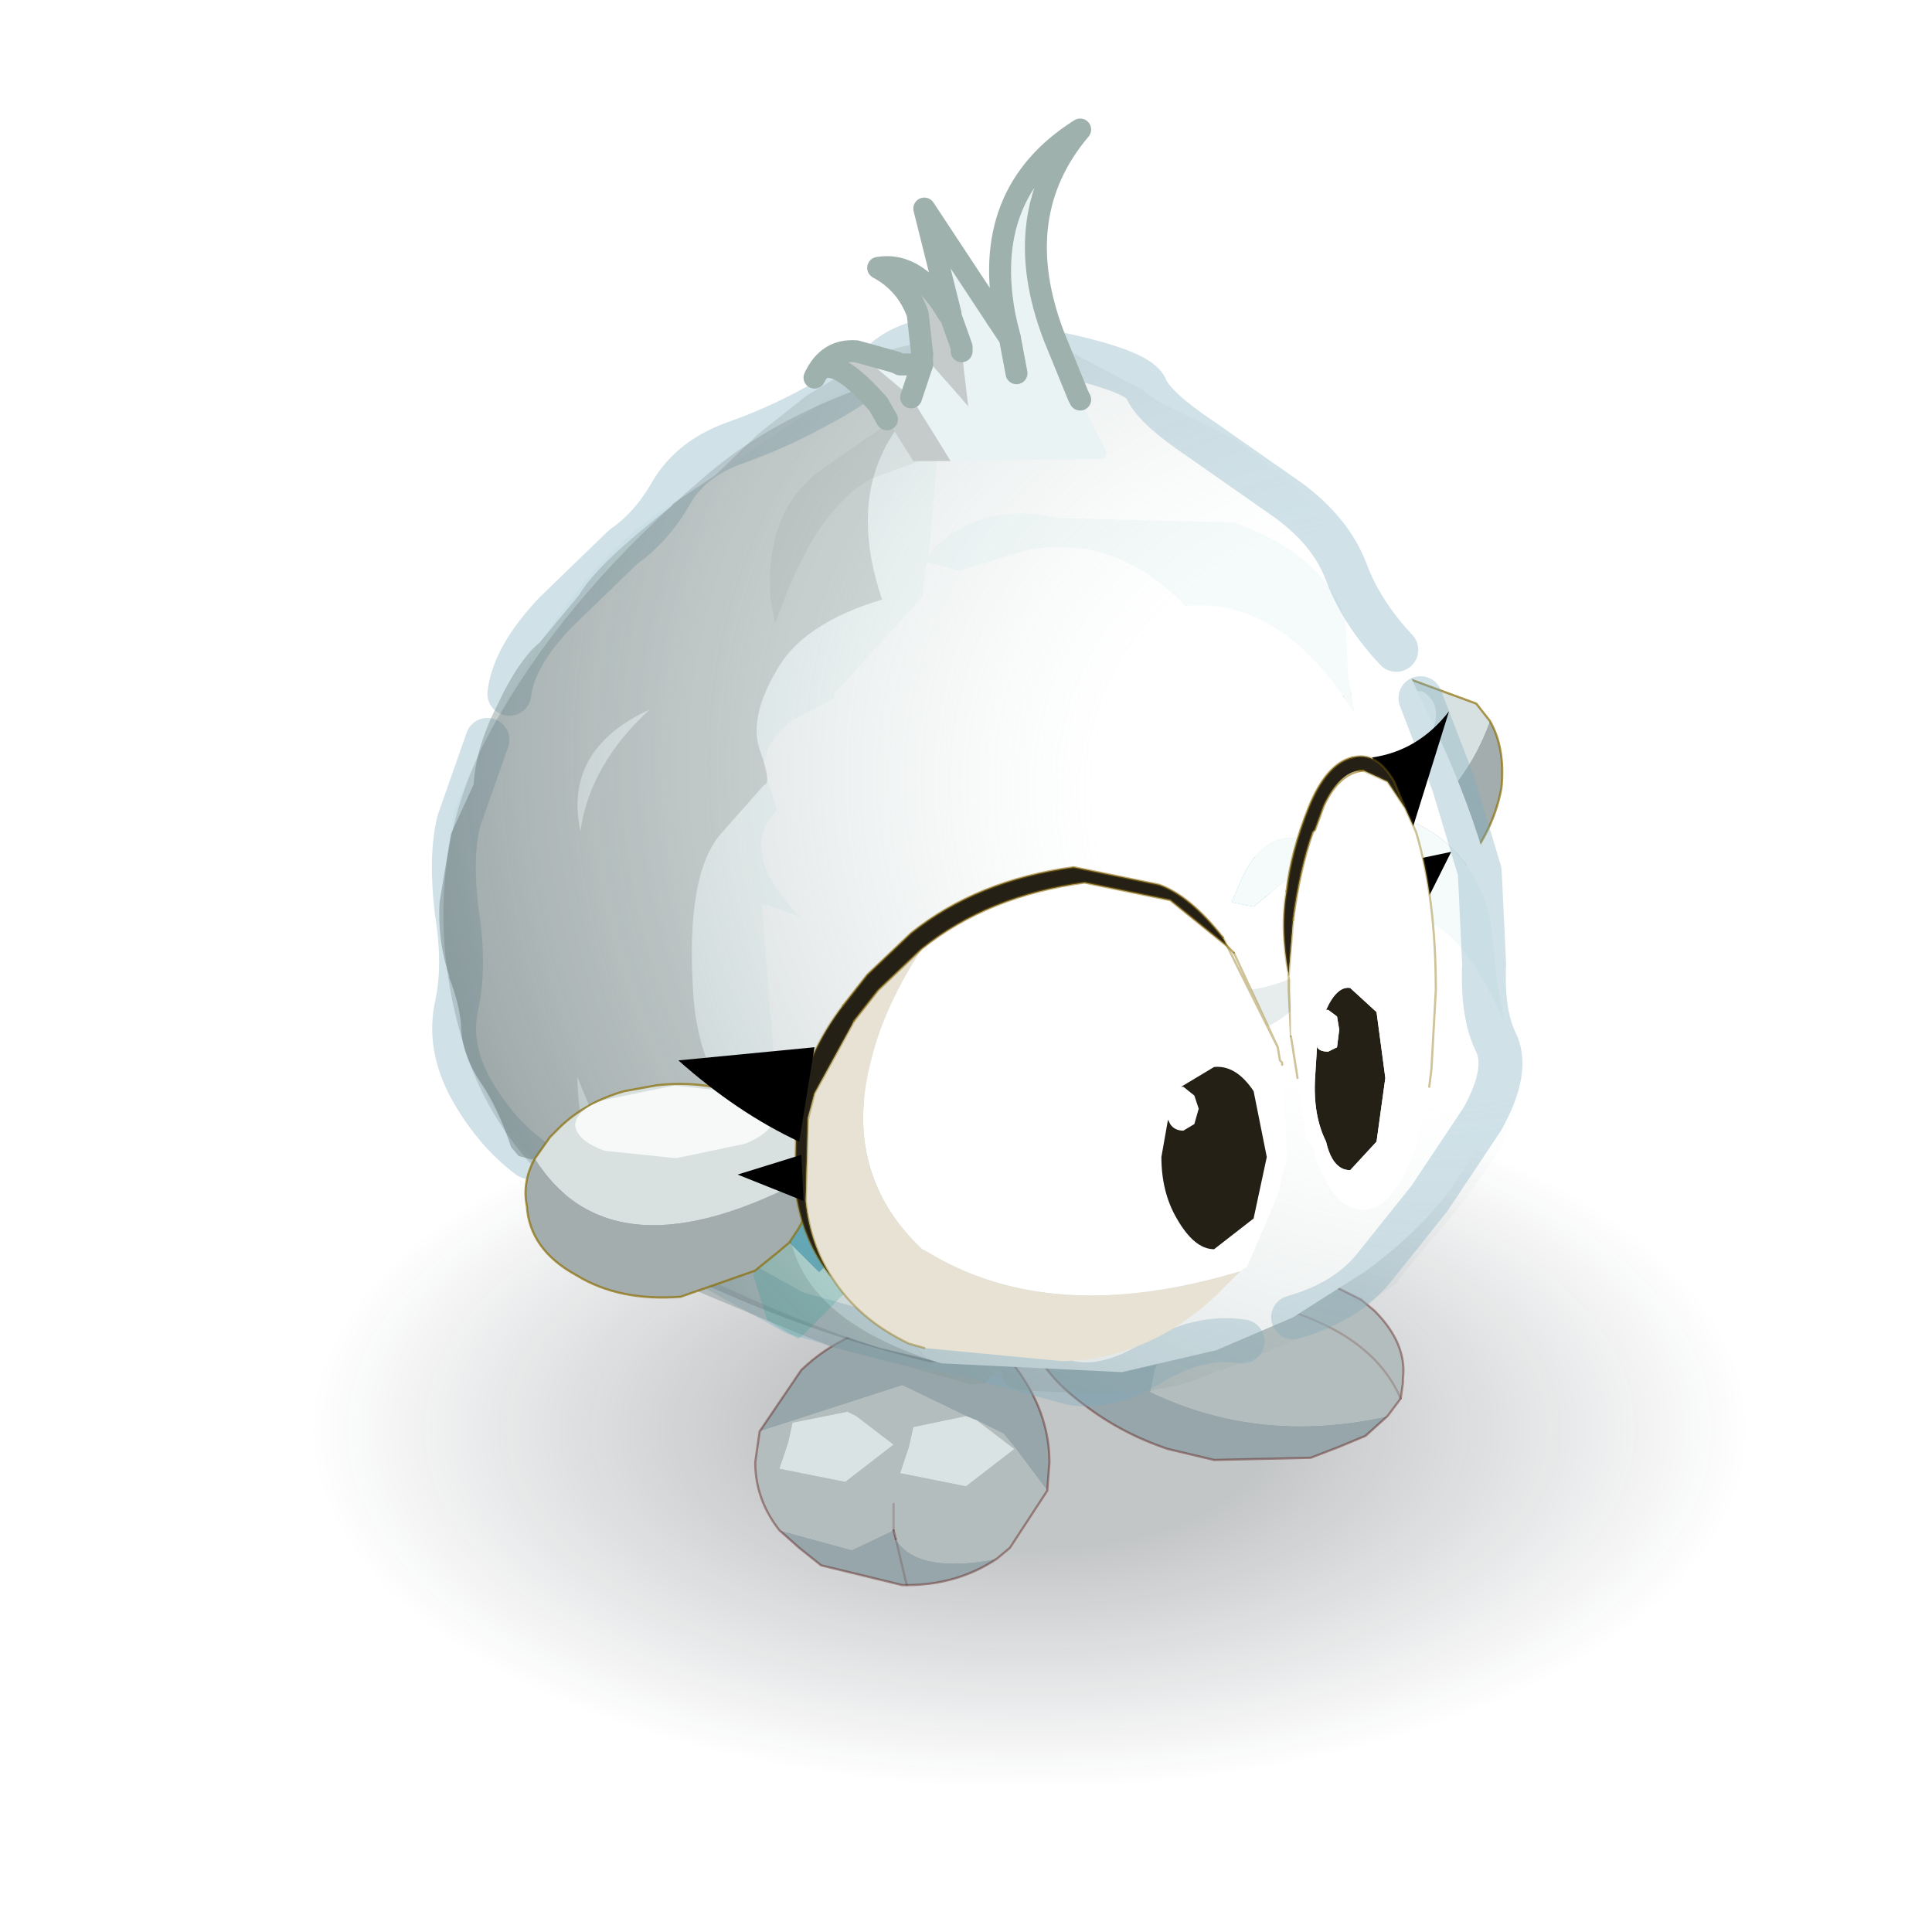 <?xml version="1.0" encoding="UTF-8" standalone="no"?>
<svg xmlns:xlink="http://www.w3.org/1999/xlink" height="440.0px" width="440.0px" xmlns="http://www.w3.org/2000/svg">
  <g transform="matrix(10.0, 0.0, 0.0, 10.0, 0.0, 0.0)">
    <use height="44.0" transform="matrix(1.0, 0.0, 0.0, 1.0, 0.0, 0.0)" width="44.0" xlink:href="#shape0"/>
    <use height="38.4" transform="matrix(1.0, 0.0, 0.0, 1.0, 5.75, 2.7)" width="34.75" xlink:href="#sprite0"/>
  </g>
  <defs>
    <g id="shape0" transform="matrix(1.0, 0.0, 0.0, 1.0, 0.0, 0.0)">
      <path d="M44.0 44.0 L0.0 44.0 0.0 0.0 44.0 0.0 44.0 44.0" fill="#43adca" fill-opacity="0.0" fill-rule="evenodd" stroke="none"/>
    </g>
    <g id="sprite0" transform="matrix(1.0, 0.0, 0.0, 1.0, 17.75, 29.9)">
      <use height="17.05" transform="matrix(1.0, 0.0, 0.0, 1.0, -17.1, -8.55)" width="34.1" xlink:href="#sprite1"/>
      <use height="0.0" transform="matrix(1.0, 0.0, 0.0, 1.0, -17.75, -27.55)" width="0.0" xlink:href="#sprite2"/>
      <use height="4.9" transform="matrix(1.0, 0.0, 0.0, 1.0, -0.05, -4.2)" width="8.5" xlink:href="#sprite3"/>
      <use height="6.0" transform="matrix(1.0, 0.0, 0.0, 1.0, -6.3, -2.5)" width="6.7" xlink:href="#sprite4"/>
      <use height="8.15" transform="matrix(0.966, 0.259, -0.259, 0.966, 5.066, -18.19)" width="6.35" xlink:href="#sprite5"/>
      <use height="30.7" transform="matrix(1.0, 0.0, 0.0, 1.0, -14.35, -29.9)" width="27.15" xlink:href="#sprite6"/>
      <use height="6.1" transform="matrix(0.993, -0.112, 0.112, 0.993, -11.77, -7.519)" width="8.3" xlink:href="#sprite9"/>
      <use height="0.0" transform="matrix(1.0, 0.0, 0.0, 1.0, 4.8, -3.45)" width="0.0" xlink:href="#sprite10"/>
      <use height="14.8" transform="matrix(1.0, 0.0, 0.0, 1.0, -8.05, -16.4)" width="17.6" xlink:href="#sprite11"/>
    </g>
    <g id="sprite1" transform="matrix(1.0, 0.0, 0.0, 1.0, 17.05, 8.5)">
      <use height="17.05" transform="matrix(1.0, 0.0, 0.0, 1.0, -17.05, -8.5)" width="34.1" xlink:href="#shape1"/>
    </g>
    <g id="shape1" transform="matrix(1.0, 0.0, 0.0, 1.0, 17.05, 8.5)">
      <path d="M0.0 -8.5 Q7.05 -8.55 12.1 -6.05 17.05 -3.55 17.05 0.0 17.05 3.55 12.1 6.05 7.05 8.55 0.0 8.55 -7.05 8.55 -12.0 6.05 -17.05 3.55 -17.05 0.0 -17.05 -3.55 -12.0 -6.05 -7.05 -8.55 0.0 -8.5" fill="url(#gradient0)" fill-rule="evenodd" stroke="none"/>
    </g>
    <radialGradient cx="0" cy="0" gradientTransform="matrix(-0.02, 0.0, 0.0, 0.01, 0.0, 0.0)" gradientUnits="userSpaceOnUse" id="gradient0" r="819.2" spreadMethod="pad">
      <stop offset="0.333" stop-color="#0e171d" stop-opacity="0.247"/>
      <stop offset="1.0" stop-color="#101a24" stop-opacity="0.0"/>
    </radialGradient>
    <g id="sprite3" transform="matrix(1.0, 0.0, 0.0, 1.0, 4.2, 2.45)">
      <use height="4.9" transform="matrix(1.0, 0.0, 0.0, 1.0, -4.2, -2.45)" width="8.5" xlink:href="#shape2"/>
    </g>
    <g id="shape2" transform="matrix(1.0, 0.0, 0.0, 1.0, 4.2, 2.45)">
      <path d="M1.55 -2.15 L-0.15 -1.8 -0.4 -1.75 -1.35 0.35 -1.45 0.85 Q1.05 2.05 3.95 1.4 L3.45 1.85 2.85 2.1 2.2 2.35 0.0 2.4 -1.05 2.15 Q-2.1 1.8 -2.95 1.15 -4.25 0.2 -4.2 -0.8 -4.15 -1.9 -2.55 -2.25 L0.7 -2.35 1.55 -2.15" fill="#96a6aa" fill-rule="evenodd" stroke="none"/>
      <path d="M1.55 -2.15 L3.35 -1.25 3.65 -1.0 Q4.4 -0.25 4.3 0.55 L4.3 0.65 4.25 1.0 3.95 1.4 Q1.05 2.05 -1.45 0.85 L-1.35 0.35 -0.4 -1.75 -0.15 -1.8 1.55 -2.15 M1.35 -1.1 Q3.6 -0.5 4.25 1.0 3.6 -0.5 1.35 -1.1" fill="#b4bdbd" fill-rule="evenodd" stroke="none"/>
      <path d="M4.25 1.0 L4.3 0.65 4.3 0.55 Q4.4 -0.25 3.65 -1.0 L3.35 -1.25 1.55 -2.15 0.7 -2.35 -2.55 -2.25 Q-4.15 -1.9 -4.2 -0.8 -4.25 0.2 -2.95 1.15 -2.1 1.8 -1.05 2.15 L0.0 2.4 2.2 2.35 2.85 2.1 3.45 1.85 3.95 1.4 4.25 1.0" fill="none" stroke="#59120d" stroke-linecap="round" stroke-linejoin="round" stroke-opacity="0.412" stroke-width="0.05"/>
      <path d="M4.25 1.0 Q3.6 -0.5 1.35 -1.1" fill="none" stroke="#59110d" stroke-linecap="round" stroke-linejoin="round" stroke-opacity="0.2" stroke-width="0.05"/>
    </g>
    <g id="sprite4" transform="matrix(1.0, 0.0, 0.0, 1.0, 3.35, 3.0)">
      <use height="6.0" transform="matrix(1.0, 0.0, 0.0, 1.0, -3.35, -3.0)" width="6.7" xlink:href="#shape3"/>
    </g>
    <g id="shape3" transform="matrix(1.0, 0.0, 0.0, 1.0, 3.35, 3.0)">
      <path d="M1.45 -0.85 L0.0 -1.55 -3.25 -0.5 -2.3 -1.9 Q-1.25 -2.9 0.2 -3.0 1.65 -3.05 2.55 -2.0 3.35 -0.95 3.35 0.2 L3.3 0.85 2.55 -0.15 2.3 -0.45 1.7 -0.75 1.45 -0.85 M-2.8 1.75 L-1.15 2.2 -0.2 1.75 -0.15 1.95 Q0.35 2.75 2.15 2.4 1.25 3.0 0.1 3.0 L0.0 3.0 -1.85 2.55 -2.35 2.15 -2.8 1.75 M0.1 3.0 L-0.15 1.95 0.1 3.0" fill="#96a6aa" fill-rule="evenodd" stroke="none"/>
      <path d="M1.7 -0.75 L2.55 -0.1 1.45 0.75 -0.05 0.45 0.15 -0.15 0.25 -0.6 1.45 -0.85 1.7 -0.75 M-1.05 -0.85 L-0.2 -0.2 -1.3 0.65 -2.8 0.35 -2.6 -0.25 -2.5 -0.7 -1.25 -0.95 -1.05 -0.85" fill="#dae3e3" fill-rule="evenodd" stroke="none"/>
      <path d="M1.45 -0.85 L0.25 -0.6 0.15 -0.15 -0.05 0.45 1.45 0.75 2.55 -0.1 1.7 -0.75 2.3 -0.45 2.55 -0.15 3.3 0.85 2.45 2.15 2.15 2.4 Q0.35 2.75 -0.15 1.95 L-0.2 1.75 -1.15 2.2 -2.8 1.75 Q-3.35 1.05 -3.35 0.2 L-3.25 -0.5 0.0 -1.55 1.45 -0.85 M-0.2 1.15 L-0.2 1.75 -0.2 1.15 M-1.05 -0.85 L-1.25 -0.95 -2.5 -0.7 -2.6 -0.25 -2.8 0.35 -1.3 0.65 -0.2 -0.2 -1.05 -0.85" fill="#b4bdbd" fill-rule="evenodd" stroke="none"/>
      <path d="M-3.25 -0.5 L-3.35 0.2 Q-3.35 1.05 -2.8 1.75 M3.3 0.85 L3.35 0.2 Q3.35 -0.95 2.55 -2.0 1.65 -3.05 0.2 -3.0 -1.25 -2.9 -2.3 -1.9 L-3.25 -0.5 M-0.2 1.75 L-0.15 1.95 M2.15 2.4 L2.45 2.15 3.3 0.85 M2.15 2.4 Q1.25 3.0 0.1 3.0 L0.0 3.0 -1.85 2.55 -2.35 2.15 -2.8 1.75" fill="none" stroke="#59120d" stroke-linecap="round" stroke-linejoin="round" stroke-opacity="0.412" stroke-width="0.05"/>
      <path d="M-0.2 1.75 L-0.2 1.15 M-0.15 1.95 L0.1 3.0" fill="none" stroke="#59110d" stroke-linecap="round" stroke-linejoin="round" stroke-opacity="0.2" stroke-width="0.05"/>
    </g>
    <g id="sprite5" transform="matrix(1.0, 0.0, 0.0, 1.0, 3.8, 4.2)">
      <use height="8.15" transform="matrix(1.0, 0.0, 0.0, 1.0, -3.8, -4.2)" width="6.35" xlink:href="#shape4"/>
    </g>
    <g id="shape4" transform="matrix(1.0, 0.0, 0.0, 1.0, 3.8, 4.2)">
      <path d="M1.9 -3.65 Q2.4 -3.15 2.55 -2.25 2.65 -1.1 2.0 0.1 L0.8 1.4 0.2 1.75 -0.15 1.85 -0.5 1.95 -1.75 1.7 -2.05 1.5 Q1.65 -0.55 1.9 -3.65" fill="#a3adad" fill-rule="evenodd" stroke="none"/>
      <path d="M-2.65 0.4 L-2.75 0.0 Q-2.9 -1.2 -2.2 -2.35 L-1.8 -2.95 Q-1.25 -3.65 -0.45 -4.0 L-0.15 -4.1 1.5 -3.95 1.9 -3.65 Q1.65 -0.55 -2.05 1.5 L-2.2 1.3 -2.65 0.4" fill="#d8e1e1" fill-rule="evenodd" stroke="none"/>
      <path d="M0.8 1.4 L0.9 1.4 1.75 2.1 1.8 2.95 -0.75 3.95 Q-2.25 3.25 -3.8 2.6 L-3.7 0.7 -3.35 0.55 -3.35 0.6 -3.3 2.0 -3.2 2.05 -0.85 3.2 0.25 2.8 -0.15 1.85 0.2 1.75 0.8 1.4" fill="#169c9c" fill-opacity="0.2" fill-rule="evenodd" stroke="none"/>
      <path d="M-3.35 0.6 L-2.65 0.4 -2.2 1.3 -2.05 1.5 -1.75 1.7 -0.5 1.95 -0.15 1.85 0.25 2.8 -0.85 3.2 -3.2 2.05 -3.3 2.0 -3.35 0.6" fill="#1b8c98" fill-opacity="0.573" fill-rule="evenodd" stroke="none"/>
      <path d="M-2.65 0.4 L-2.75 0.0 Q-2.9 -1.2 -2.2 -2.35 L-1.8 -2.95 Q-1.25 -3.65 -0.45 -4.0 L-0.15 -4.1 1.5 -3.95 1.9 -3.65 Q2.4 -3.15 2.55 -2.25 2.65 -1.1 2.0 0.1 L0.8 1.4 0.2 1.75 -0.15 1.85 -0.5 1.95 -1.75 1.7 -2.05 1.5 M-2.65 0.4 L-2.2 1.3 -2.05 1.5" fill="none" stroke="#886c00" stroke-linecap="round" stroke-linejoin="round" stroke-opacity="0.69" stroke-width="0.05"/>
      <path d="M0.7 -3.15 L0.15 -1.7 Q-0.35 -0.95 -0.95 -0.6 -1.55 -0.15 -2.1 -0.35 -2.65 -0.55 -2.55 -1.15 L-2.05 -2.55 -0.9 -3.7 0.25 -3.9 Q0.75 -3.75 0.7 -3.15" fill="#f8fafa" fill-rule="evenodd" stroke="none"/>
    </g>
    <g id="sprite6" transform="matrix(1.0, 0.0, 0.0, 1.0, 14.6, 20.5)">
      <use height="24.85" transform="matrix(1.0, 0.0, 0.0, 1.0, -13.9, -16.0)" width="24.8" xlink:href="#shape5"/>
      <use height="34.65" transform="matrix(0.744, 0.117, -0.064, 0.685, -12.358, -17.444)" width="33.45" xlink:href="#sprite7"/>
      <use height="33.45" transform="matrix(0.744, 0.117, -0.064, 0.685, -12.329, -16.956)" width="16.2" xlink:href="#sprite8"/>
      <use height="21.25" transform="matrix(1.0, 0.0, 0.0, 1.0, -5.45, -20.5)" width="12.7" xlink:href="#shape8"/>
    </g>
    <g id="shape5" transform="matrix(1.0, 0.0, 0.0, 1.0, 13.9, 16.0)">
      <path d="M0.3 -15.15 Q3.4 -14.15 5.4 -12.1 L6.0 -11.4 Q7.6 -9.6 8.6 -7.3 11.95 -0.6 9.65 3.35 L9.2 4.0 Q8.45 4.95 7.35 5.75 L5.7 6.8 3.95 7.55 1.8 8.05 -2.3 7.85 -2.65 7.75 -3.6 6.7 -3.75 6.4 -3.75 5.3 -3.6 4.7 -4.1 3.9 -3.8 4.1 -3.45 4.8 -2.95 5.45 -2.15 6.05 Q-1.6 6.4 -0.9 6.55 L-0.15 6.65 3.4 6.45 3.45 6.4 4.15 5.4 4.7 4.8 Q1.8 5.95 -0.1 4.3 L-2.0 4.25 -3.35 3.65 -4.2 2.95 -5.25 1.55 -6.1 1.2 -6.4 -2.6 -6.15 -2.55 -5.5 -2.3 Q-7.0 -3.8 -6.05 -4.75 L-6.35 -5.7 Q-6.35 -6.3 -5.7 -6.8 L-4.75 -7.3 -4.75 -7.4 -2.75 -9.6 -2.65 -10.4 -1.9 -10.2 -0.45 -10.65 Q1.6 -11.1 3.25 -9.4 5.45 -9.6 7.1 -6.95 L6.95 -7.8 6.9 -9.0 6.9 -9.05 Q6.45 -10.55 4.35 -11.3 L0.35 -11.4 Q-1.35 -11.8 -2.5 -10.7 L-2.6 -10.5 -2.4 -12.85 -2.35 -12.85 -2.05 -12.9 -2.0 -12.9 -0.95 -12.8 0.3 -13.5 Q-0.4 -14.0 -0.9 -14.15 L0.3 -15.15 M4.3 -2.65 L4.8 -2.55 5.65 -3.25 Q6.9 -3.9 8.0 -2.25 9.3 -2.65 10.5 0.05 L10.35 -0.8 10.2 -2.15 10.2 -2.2 Q9.85 -3.8 8.5 -4.45 7.0 -5.8 6.1 -4.05 5.0 -4.4 4.45 -3.0 L4.3 -2.65" fill="#ffffff" fill-rule="evenodd" stroke="none"/>
      <path d="M-2.65 7.75 L-3.7 7.5 Q-5.8 6.85 -8.2 5.65 L-8.3 5.65 Q-10.25 4.7 -11.5 3.35 -14.35 0.35 -13.4 -4.75 -11.35 -9.65 -8.85 -11.45 L-3.8 -14.85 -2.8 -15.4 Q-0.9 -16.2 0.3 -15.15 L-0.9 -14.15 -1.7 -14.2 -2.3 -13.9 -2.4 -13.8 -3.0 -13.75 -3.45 -13.6 -4.05 -13.2 -5.05 -12.5 Q-6.35 -11.55 -6.2 -9.55 L-6.1 -9.0 -5.75 -9.9 Q-4.95 -11.75 -3.9 -12.3 L-2.4 -12.85 -2.6 -10.5 -2.5 -10.7 Q-1.35 -11.8 0.35 -11.4 L4.35 -11.3 Q6.45 -10.55 6.9 -9.05 L6.9 -9.0 6.95 -7.8 7.1 -6.95 Q5.45 -9.6 3.25 -9.4 1.6 -11.1 -0.45 -10.65 L-1.9 -10.2 -2.65 -10.4 -2.75 -9.6 -4.75 -7.4 -4.75 -7.3 -5.7 -6.8 Q-6.35 -6.3 -6.35 -5.7 L-6.05 -4.75 Q-7.0 -3.8 -5.5 -2.3 L-6.15 -2.55 -6.4 -2.6 -6.1 1.2 -5.25 1.55 -4.2 2.95 -3.35 3.65 -2.0 4.25 -0.1 4.3 Q1.8 5.95 4.7 4.8 L4.15 5.4 3.45 6.4 3.4 6.45 -0.15 6.65 -0.9 6.55 Q-1.6 6.4 -2.15 6.05 L-2.95 5.45 -3.45 4.8 -3.8 4.1 -4.1 3.9 -3.6 4.7 -3.75 5.3 -3.75 6.4 -3.6 6.7 -2.65 7.75 M4.3 -2.65 L4.45 -3.0 Q5.0 -4.4 6.1 -4.05 7.0 -5.8 8.5 -4.45 9.85 -3.8 10.2 -2.2 L10.2 -2.15 10.35 -0.8 10.5 0.05 Q9.3 -2.65 8.0 -2.25 6.9 -3.9 5.65 -3.25 L4.8 -2.55 4.3 -2.65" fill="#f5fbfb" fill-rule="evenodd" stroke="none"/>
      <path d="M-0.9 -14.15 Q-0.4 -14.0 0.3 -13.5 L-0.95 -12.8 -2.0 -12.9 -2.05 -12.9 -2.35 -12.85 -2.4 -12.85 -3.9 -12.3 Q-4.95 -11.75 -5.75 -9.9 L-6.1 -9.0 -6.2 -9.55 Q-6.35 -11.55 -5.05 -12.5 L-4.05 -13.2 -3.45 -13.6 -3.0 -13.75 -2.4 -13.8 -2.3 -13.9 -1.7 -14.2 -0.9 -14.15" fill="#e9efef" fill-rule="evenodd" stroke="none"/>
      <path d="M8.05 -8.4 Q7.25 -9.25 6.9 -10.2 6.55 -11.1 5.6 -11.8 L3.6 -13.2 Q2.55 -13.9 2.35 -14.35 2.2 -14.75 0.3 -15.15 L-1.8 -15.5 Q-2.95 -15.55 -3.6 -15.0 -4.2 -14.45 -5.15 -13.95 -6.05 -13.45 -7.05 -13.1 -8.0 -12.75 -8.45 -12.0 -8.9 -11.2 -9.55 -10.75 L-11.1 -9.25 Q-12.05 -8.25 -12.15 -7.4 M5.7 6.8 Q6.95 6.45 7.6 5.6 L8.8 4.1 10.0 2.3 Q10.65 1.15 10.3 0.5 10.0 -0.15 10.05 -1.25 L9.95 -3.35 9.35 -5.35 8.6 -7.3 M-12.65 -6.35 L-13.3 -4.5 Q-13.5 -3.7 -13.35 -2.45 -13.15 -1.2 -13.35 -0.3 -13.55 0.6 -13.05 1.55 -12.5 2.55 -11.7 3.15 M-10.7 4.1 L-9.05 4.85 Q-8.1 5.25 -7.45 5.7 L-5.65 6.7 -3.5 7.3 -1.35 7.75 0.65 8.3 Q1.5 8.45 2.55 7.8 3.6 7.2 4.55 7.35" fill="none" stroke="#7cabbe" stroke-linecap="round" stroke-linejoin="round" stroke-opacity="0.353" stroke-width="1.0"/>
    </g>
    <g id="sprite7" transform="matrix(1.0, 0.0, 0.0, 1.0, 17.1, 17.45)">
      <use height="34.65" transform="matrix(1.0, 0.0, 0.0, 1.0, -17.1, -17.45)" width="33.45" xlink:href="#shape6"/>
    </g>
    <g id="shape6" transform="matrix(1.0, 0.0, 0.0, 1.0, 17.1, 17.45)">
      <path d="M0.9 16.7 L1.2 16.75 1.2 16.65 0.9 16.65 0.9 16.7 M0.1 -17.25 L2.7 -16.25 Q3.0 -16.0 3.8 -15.75 L5.65 -15.1 7.55 -13.9 9.1 -12.3 10.15 -11.15 10.35 -10.8 10.25 -10.45 10.2 -10.35 10.3 -10.2 10.65 -10.3 11.0 -10.15 12.15 -8.45 13.1 -6.15 Q13.35 -5.2 13.85 -4.7 14.6 -3.95 14.9 -2.8 L15.45 -1.1 15.4 -1.15 16.15 0.85 Q16.6 2.25 16.15 3.4 L15.85 3.65 15.7 3.7 15.7 3.95 16.0 4.15 16.1 4.55 15.6 6.8 15.6 6.75 14.7 8.55 13.85 10.0 13.85 9.95 12.85 11.65 12.9 11.65 11.1 13.4 11.1 13.35 9.3 14.5 7.75 15.5 7.75 15.45 Q6.85 16.1 5.8 16.45 L5.85 16.45 3.85 16.9 1.75 17.15 1.4 17.05 1.2 16.8 0.9 16.8 0.7 17.1 0.3 17.2 -2.05 16.9 -4.0 16.7 -5.7 16.25 -7.9 15.65 -10.2 15.0 Q-11.4 14.65 -11.7 13.75 L-11.7 13.7 Q-12.0 13.05 -12.9 13.0 L-13.25 12.85 -13.4 12.5 -13.25 12.15 -13.45 12.0 -13.6 12.1 -14.0 12.05 -14.25 11.8 Q-14.75 10.6 -15.3 9.9 -16.0 9.05 -16.1 8.1 -16.2 7.4 -16.6 6.55 L-16.6 6.5 Q-17.05 5.45 -17.1 4.15 L-16.95 1.85 -16.4 0.1 Q-16.45 -1.1 -15.9 -2.65 -15.4 -4.2 -14.8 -4.9 L-13.75 -6.65 Q-13.3 -7.75 -11.2 -10.05 L-11.2 -10.1 -10.0 -11.25 -8.8 -12.85 -7.45 -14.35 -5.85 -15.75 Q-5.0 -16.45 -3.8 -16.75 L-2.4 -17.15 -1.85 -17.3 -1.75 -17.3 -1.75 -17.35 0.1 -17.25" fill="url(#gradient1)" fill-rule="evenodd" stroke="none"/>
    </g>
    <radialGradient cx="0" cy="0" gradientTransform="matrix(0.038, 0.0, 0.0, 0.038, 11.75, -3.6)" gradientUnits="userSpaceOnUse" id="gradient1" r="819.2" spreadMethod="pad">
      <stop offset="0.298" stop-color="#c0d1d1" stop-opacity="0.0"/>
      <stop offset="1.0" stop-color="#6a7b7b" stop-opacity="0.502"/>
    </radialGradient>
    <g id="sprite8" transform="matrix(1.0, 0.0, 0.0, 1.0, 9.15, 16.85)">
      <use height="33.45" transform="matrix(1.0, 0.0, 0.0, 1.0, -9.15, -16.85)" width="16.2" xlink:href="#shape7"/>
    </g>
    <g id="shape7" transform="matrix(1.0, 0.0, 0.0, 1.0, 9.15, 16.85)">
      <path d="M-1.25 13.55 Q-3.2 12.1 -4.6 9.05 -4.25 12.8 -1.25 13.55 M6.0 -16.85 Q1.05 -13.35 3.25 -8.15 0.9 -6.95 0.25 -5.25 -0.45 -3.55 0.0 -2.55 0.45 -1.55 0.2 -1.45 L-0.95 0.35 Q-1.9 1.85 -1.35 5.65 -0.85 9.3 2.2 10.9 1.45 15.6 7.05 16.55 L6.85 16.6 Q2.9 16.25 -0.95 14.95 -6.4 13.05 -8.1 8.65 -10.3 2.95 -7.9 -2.55 -6.1 -6.9 -2.5 -11.2 0.35 -14.7 6.0 -16.85 M-3.45 -3.35 Q-5.95 -1.6 -5.2 1.0 -5.1 -1.25 -3.45 -3.35" fill="#000000" fill-opacity="0.118" fill-rule="evenodd" stroke="none"/>
    </g>
    <g id="shape8" transform="matrix(1.0, 0.0, 0.0, 1.0, 5.45, 20.5)">
      <path d="M7.25 -2.2 L7.25 -2.05 Q7.2 -1.4 6.2 -1.0 5.9 -0.05 4.6 0.4 L2.35 0.7 2.35 0.65 1.85 0.35 1.5 0.2 Q3.25 0.35 3.9 -0.6 5.55 -0.6 6.35 -1.4 L6.85 -2.0 7.25 -2.2" fill="#e7eded" fill-rule="evenodd" stroke="none"/>
      <path d="M-0.85 -15.9 L-0.75 -15.5 -1.05 -15.95 -0.85 -15.9 M-2.15 -16.05 L-2.1 -16.05 -2.1 -16.0 -2.15 -16.05" fill="#fede81" fill-rule="evenodd" stroke="none"/>
      <path d="M-0.75 -15.5 L-0.85 -15.9 Q-1.45 -18.8 0.85 -20.25 -0.8 -18.3 0.25 -15.55 L0.8 -14.2 0.85 -14.1 1.45 -12.9 1.45 -12.85 1.4 -12.75 -2.1 -12.7 -3.0 -14.15 -4.25 -15.2 -3.35 -14.95 -3.25 -14.9 -2.75 -14.9 -2.75 -15.15 -1.7 -13.95 -1.85 -15.2 -1.85 -15.3 -2.1 -16.0 -2.1 -16.05 -2.7 -18.45 -1.05 -15.95 -0.75 -15.5 -0.6 -14.7 -0.75 -15.5 M-3.0 -14.15 L-2.75 -14.9 -3.0 -14.15" fill="#eaf3f3" fill-rule="evenodd" stroke="none"/>
      <path d="M-2.15 -16.05 L-2.1 -16.0 -1.85 -15.3 -1.85 -15.2 -1.7 -13.95 -2.75 -15.15 -2.85 -16.05 Q-3.1 -16.75 -3.75 -17.1 -2.85 -17.25 -2.15 -16.05 M-3.0 -14.15 L-2.1 -12.7 -2.95 -12.7 -3.55 -13.65 -3.75 -14.0 Q-4.9 -15.3 -5.2 -14.6 -4.9 -15.25 -4.25 -15.2 L-3.0 -14.15" fill="#c5cbcb" fill-rule="evenodd" stroke="none"/>
      <path d="M-0.75 -15.5 L-0.85 -15.9 -1.05 -15.95 M-2.75 -15.15 L-2.75 -14.9" fill="none" stroke="#9fb1ac" stroke-linecap="round" stroke-linejoin="round" stroke-width="0.5"/>
      <path d="M-1.05 -15.95 L-0.75 -15.5 -0.6 -14.7 M-2.1 -16.05 L-2.7 -18.45 -1.05 -15.95 M-2.75 -14.9 L-3.0 -14.15 M0.85 -14.1 L0.8 -14.2 0.25 -15.55 Q-0.8 -18.3 0.85 -20.25 -1.45 -18.8 -0.85 -15.9 M-4.25 -15.2 Q-4.9 -15.25 -5.2 -14.6 -4.9 -15.3 -3.75 -14.0 L-3.55 -13.65 M-1.85 -15.2 L-1.85 -15.3 -2.1 -16.0 M-2.15 -16.05 Q-2.85 -17.25 -3.75 -17.1 -3.1 -16.75 -2.85 -16.05 L-2.75 -15.15 M-2.75 -14.9 L-3.25 -14.9 -3.35 -14.95 -4.25 -15.2" fill="none" stroke="#9fb1ac" stroke-linecap="round" stroke-linejoin="round" stroke-width="0.5"/>
    </g>
    <g id="sprite9" transform="matrix(1.0, 0.0, 0.0, 1.0, 4.1, 3.1)">
      <use height="6.1" transform="matrix(1.0, 0.0, 0.0, 1.0, -4.1, -3.1)" width="8.3" xlink:href="#shape9"/>
    </g>
    <g id="shape9" transform="matrix(1.0, 0.0, 0.0, 1.0, 4.1, 3.1)">
      <path d="M1.75 -2.15 L2.3 -1.3 2.4 -0.7 2.4 -0.65 Q-2.35 1.25 -3.8 -1.75 L-3.4 -2.2 -3.15 -2.4 Q-2.5 -2.9 -1.6 -3.05 L-0.85 -3.1 Q0.5 -3.1 1.45 -2.4 L1.75 -2.15" fill="#d8e0e0" fill-rule="evenodd" stroke="none"/>
      <path d="M1.75 0.8 L2.35 1.55 3.25 0.85 3.45 -1.75 3.45 -1.9 2.25 -2.65 2.2 -2.65 2.55 -2.85 4.2 -2.05 3.85 1.3 1.8 2.95 1.7 3.0 1.05 2.5 0.85 1.45 0.9 1.35 1.45 1.0 1.75 0.8" fill="#179b8d" fill-opacity="0.2" fill-rule="evenodd" stroke="none"/>
      <path d="M2.4 -0.65 L2.4 -0.7 2.3 -1.3 1.75 -2.15 2.25 -2.65 3.45 -1.9 3.45 -1.75 3.25 0.85 2.35 1.55 1.75 0.8 2.0 0.5 Q2.4 -0.05 2.4 -0.65" fill="#17829b" fill-opacity="0.573" fill-rule="evenodd" stroke="none"/>
      <path d="M2.4 -0.65 Q2.4 -0.05 2.0 0.5 L1.75 0.8 1.45 1.0 0.9 1.35 -0.85 1.75 Q-2.25 1.7 -3.15 1.0 -4.15 0.3 -4.1 -0.7 -4.15 -1.25 -3.8 -1.75 -2.35 1.25 2.4 -0.65" fill="#a3adad" fill-rule="evenodd" stroke="none"/>
      <path d="M1.75 -2.15 L2.3 -1.3 2.4 -0.7 2.4 -0.65 Q2.4 -0.05 2.0 0.5 L1.75 0.8 M1.75 -2.15 L1.45 -2.4 Q0.5 -3.1 -0.85 -3.1 L-1.6 -3.05 Q-2.5 -2.9 -3.15 -2.4 L-3.4 -2.2 -3.8 -1.75 M0.9 1.35 L-0.85 1.75 Q-2.25 1.7 -3.15 1.0 -4.15 0.3 -4.1 -0.7 -4.15 -1.25 -3.8 -1.75 M0.9 1.35 L1.45 1.0 1.75 0.8" fill="none" stroke="#886c00" stroke-linecap="round" stroke-linejoin="round" stroke-opacity="0.69" stroke-width="0.05"/>
      <path d="M1.0 -1.55 L-0.6 -1.4 -2.2 -1.75 Q-2.8 -2.05 -2.8 -2.4 -2.75 -2.75 -2.1 -2.9 L-0.45 -3.05 1.1 -2.7 1.7 -2.1 Q1.7 -1.75 1.0 -1.55" fill="#f7f9f9" fill-rule="evenodd" stroke="none"/>
    </g>
    <g id="sprite11" transform="matrix(1.0, 0.0, 0.0, 1.0, 11.25, 8.35)">
      <use height="14.8" transform="matrix(1.0, 0.0, 0.0, 1.0, -11.25, -8.35)" width="17.6" xlink:href="#shape10"/>
    </g>
    <g id="shape10" transform="matrix(1.0, 0.0, 0.0, 1.0, 11.25, 8.35)">
      <path d="M4.25 -7.0 L4.35 -7.0 Q3.8 -6.95 3.45 -6.2 3.8 -6.95 4.25 -7.0 M1.4 -2.85 L2.4 -0.7 2.45 -0.4 2.5 -0.35 2.5 -0.3 2.6 1.5 2.6 1.9 2.5 2.25 2.45 2.45 2.45 2.55 1.7 4.3 1.55 4.4 Q-2.75 5.7 -5.6 3.95 L-5.7 3.9 Q-7.55 2.15 -6.85 -0.45 -6.55 -1.65 -5.7 -2.95 -4.2 -4.15 -2.0 -4.45 L-0.05 -4.05 1.25 -3.0 1.4 -2.85 M1.25 -3.0 L2.4 -0.7 1.25 -3.0 M0.2 0.2 L0.25 0.2 0.5 0.4 0.6 0.7 0.5 1.05 0.25 1.2 Q0.05 1.2 -0.05 1.05 L-0.1 0.95 -0.25 1.8 Q-0.25 2.6 0.1 3.2 0.5 3.9 0.95 3.9 L1.85 3.2 2.15 1.8 1.85 0.3 Q1.45 -0.3 0.95 -0.25 L0.2 0.2" fill="#ffffff" fill-rule="evenodd" stroke="none"/>
      <path d="M-7.75 4.55 Q-8.45 3.7 -8.6 2.45 L-8.55 0.6 Q-8.3 -0.6 -7.5 -1.65 L-6.95 -2.35 -5.95 -3.3 Q-4.45 -4.5 -2.25 -4.8 L-0.3 -4.4 Q0.4 -4.15 1.15 -3.2 L1.25 -3.0 -0.05 -4.05 -2.0 -4.45 Q-4.2 -4.15 -5.7 -2.95 L-6.7 -2.0 -7.25 -1.3 -7.3 -1.2 -8.15 0.35 -8.3 0.9 -8.3 0.95 -8.35 2.8 Q-8.25 3.8 -7.75 4.55 M0.2 0.2 L0.95 -0.25 Q1.45 -0.3 1.85 0.3 L2.15 1.8 1.85 3.2 0.95 3.9 Q0.5 3.9 0.1 3.2 -0.25 2.6 -0.25 1.8 L-0.1 0.95 -0.05 1.05 Q0.05 1.2 0.25 1.2 L0.5 1.05 0.6 0.7 0.5 0.4 0.25 0.2 0.2 0.2" fill="#252016" fill-rule="evenodd" stroke="none"/>
      <path d="M1.55 4.4 L1.0 4.95 Q-0.55 6.4 -2.5 6.45 L-5.65 6.15 -6.0 6.05 Q-7.15 5.5 -7.75 4.55 -8.25 3.8 -8.35 2.8 L-8.3 0.95 -8.3 0.9 -8.15 0.35 -7.3 -1.2 -7.25 -1.3 -6.7 -2.0 -5.7 -2.95 Q-6.55 -1.65 -6.85 -0.45 -7.55 2.15 -5.7 3.9 L-5.6 3.95 Q-2.75 5.7 1.55 4.4 M-8.3 0.95 L-8.15 0.35 -8.3 0.95" fill="#e7e2d3" fill-rule="evenodd" stroke="none"/>
      <path d="M1.4 -2.85 L2.4 -0.7 2.45 -0.4 2.5 -0.35 2.5 -0.3 M-5.65 6.15 L-6.0 6.05 Q-7.15 5.5 -7.75 4.55 -8.45 3.7 -8.6 2.45 L-8.55 0.6 Q-8.3 -0.6 -7.5 -1.65 M1.15 -3.2 L1.25 -3.0 M2.4 -0.7 L1.25 -3.0 M2.65 -2.35 L2.65 -2.0 2.7 -0.95 M-8.15 0.35 L-7.3 -1.2 -7.25 -1.3 M-8.15 0.35 L-8.3 0.95 -8.35 2.8 Q-8.25 3.8 -7.75 4.55" fill="none" stroke="#876a00" stroke-linecap="round" stroke-linejoin="round" stroke-opacity="0.4" stroke-width="0.05"/>
      <path d="M-7.5 -1.65 L-6.95 -2.35 -5.95 -3.3 Q-4.45 -4.5 -2.25 -4.8 L-0.3 -4.4 Q0.4 -4.15 1.15 -3.2 M1.25 -3.0 L1.4 -2.85 M1.25 -3.0 L-0.05 -4.05 -2.0 -4.45 Q-4.2 -4.15 -5.7 -2.95 M-7.25 -1.3 L-6.7 -2.0 -5.7 -2.95" fill="none" stroke="#876700" stroke-linecap="round" stroke-linejoin="round" stroke-opacity="0.541" stroke-width="0.05"/>
      <path d="M-8.5 1.45 Q-9.9 0.8 -11.25 -0.4 L-8.15 -0.7 -8.5 1.45" fill="#000000" fill-rule="evenodd" stroke="none"/>
      <path d="M-9.9 2.2 L-8.45 1.75 -8.4 2.8 -9.9 2.2" fill="#000000" fill-rule="evenodd" stroke="none"/>
      <path d="M5.35 -5.3 L6.3 -8.35 Q5.6 -7.45 4.55 -7.3 L5.35 -5.3" fill="#000000" fill-rule="evenodd" stroke="none"/>
      <path d="M6.35 -5.15 L5.4 -4.95 5.7 -3.85 6.35 -5.15" fill="#000000" fill-rule="evenodd" stroke="none"/>
      <path d="M3.45 -6.2 L3.25 -5.65 3.2 -5.6 Q2.9 -4.75 2.75 -3.6 L2.65 -2.35 Q2.45 -3.4 2.6 -4.25 2.7 -5.15 3.1 -6.15 3.5 -7.15 4.1 -7.3 4.65 -7.45 5.05 -6.75 L5.3 -6.15 4.9 -6.75 4.35 -7.0 4.25 -7.0 Q3.8 -6.95 3.45 -6.2 M3.5 -1.55 Q3.75 -2.1 4.05 -2.05 L4.65 -1.5 4.85 0.0 4.65 1.45 4.05 2.1 Q3.65 2.1 3.5 1.45 3.2 0.85 3.25 0.0 L3.3 -0.8 3.3 -0.7 Q3.35 -0.6 3.55 -0.6 L3.75 -0.7 3.8 -1.1 3.75 -1.4 3.55 -1.55 3.5 -1.55" fill="#252016" fill-rule="evenodd" stroke="none"/>
      <path d="M3.45 -6.2 Q3.8 -6.95 4.35 -7.0 L4.9 -6.75 5.3 -6.15 5.55 -5.6 Q6.0 -4.1 6.0 -2.0 L5.9 -0.2 5.85 0.2 5.55 1.55 Q5.05 3.0 4.35 3.0 3.65 3.0 3.25 1.75 L3.2 1.55 3.05 1.4 2.85 0.0 2.7 -0.95 2.7 -2.25 2.65 -2.35 2.75 -3.6 Q2.9 -4.75 3.2 -5.6 L3.25 -5.65 3.45 -6.2 M3.5 -1.55 L3.55 -1.55 3.75 -1.4 3.8 -1.1 3.75 -0.7 3.55 -0.6 Q3.35 -0.6 3.3 -0.7 L3.3 -0.8 3.25 0.0 Q3.2 0.85 3.5 1.45 3.65 2.1 4.05 2.1 L4.65 1.45 4.85 0.0 4.65 -1.5 4.05 -2.05 Q3.75 -2.1 3.5 -1.55" fill="#ffffff" fill-rule="evenodd" stroke="none"/>
      <path d="M2.75 -3.6 L2.65 -2.35 M2.7 -0.95 L2.85 0.0 M5.85 0.2 L5.9 -0.2 6.0 -2.0 Q6.0 -4.1 5.55 -5.6 L5.3 -6.15 4.9 -6.75 4.35 -7.0 4.25 -7.0 M5.3 -6.15 L5.05 -6.75 Q4.65 -7.45 4.1 -7.3 M2.6 -4.25 Q2.45 -3.4 2.65 -2.35" fill="none" stroke="#876a00" stroke-linecap="round" stroke-linejoin="round" stroke-opacity="0.4" stroke-width="0.05"/>
      <path d="M4.35 -7.0 Q3.8 -6.95 3.45 -6.2 L3.25 -5.65 3.2 -5.6 Q2.9 -4.75 2.75 -3.6 M4.1 -7.3 Q3.5 -7.15 3.1 -6.15 2.7 -5.15 2.6 -4.25" fill="none" stroke="#876700" stroke-linecap="round" stroke-linejoin="round" stroke-opacity="0.573" stroke-width="0.05"/>
    </g>
  </defs>
</svg>
